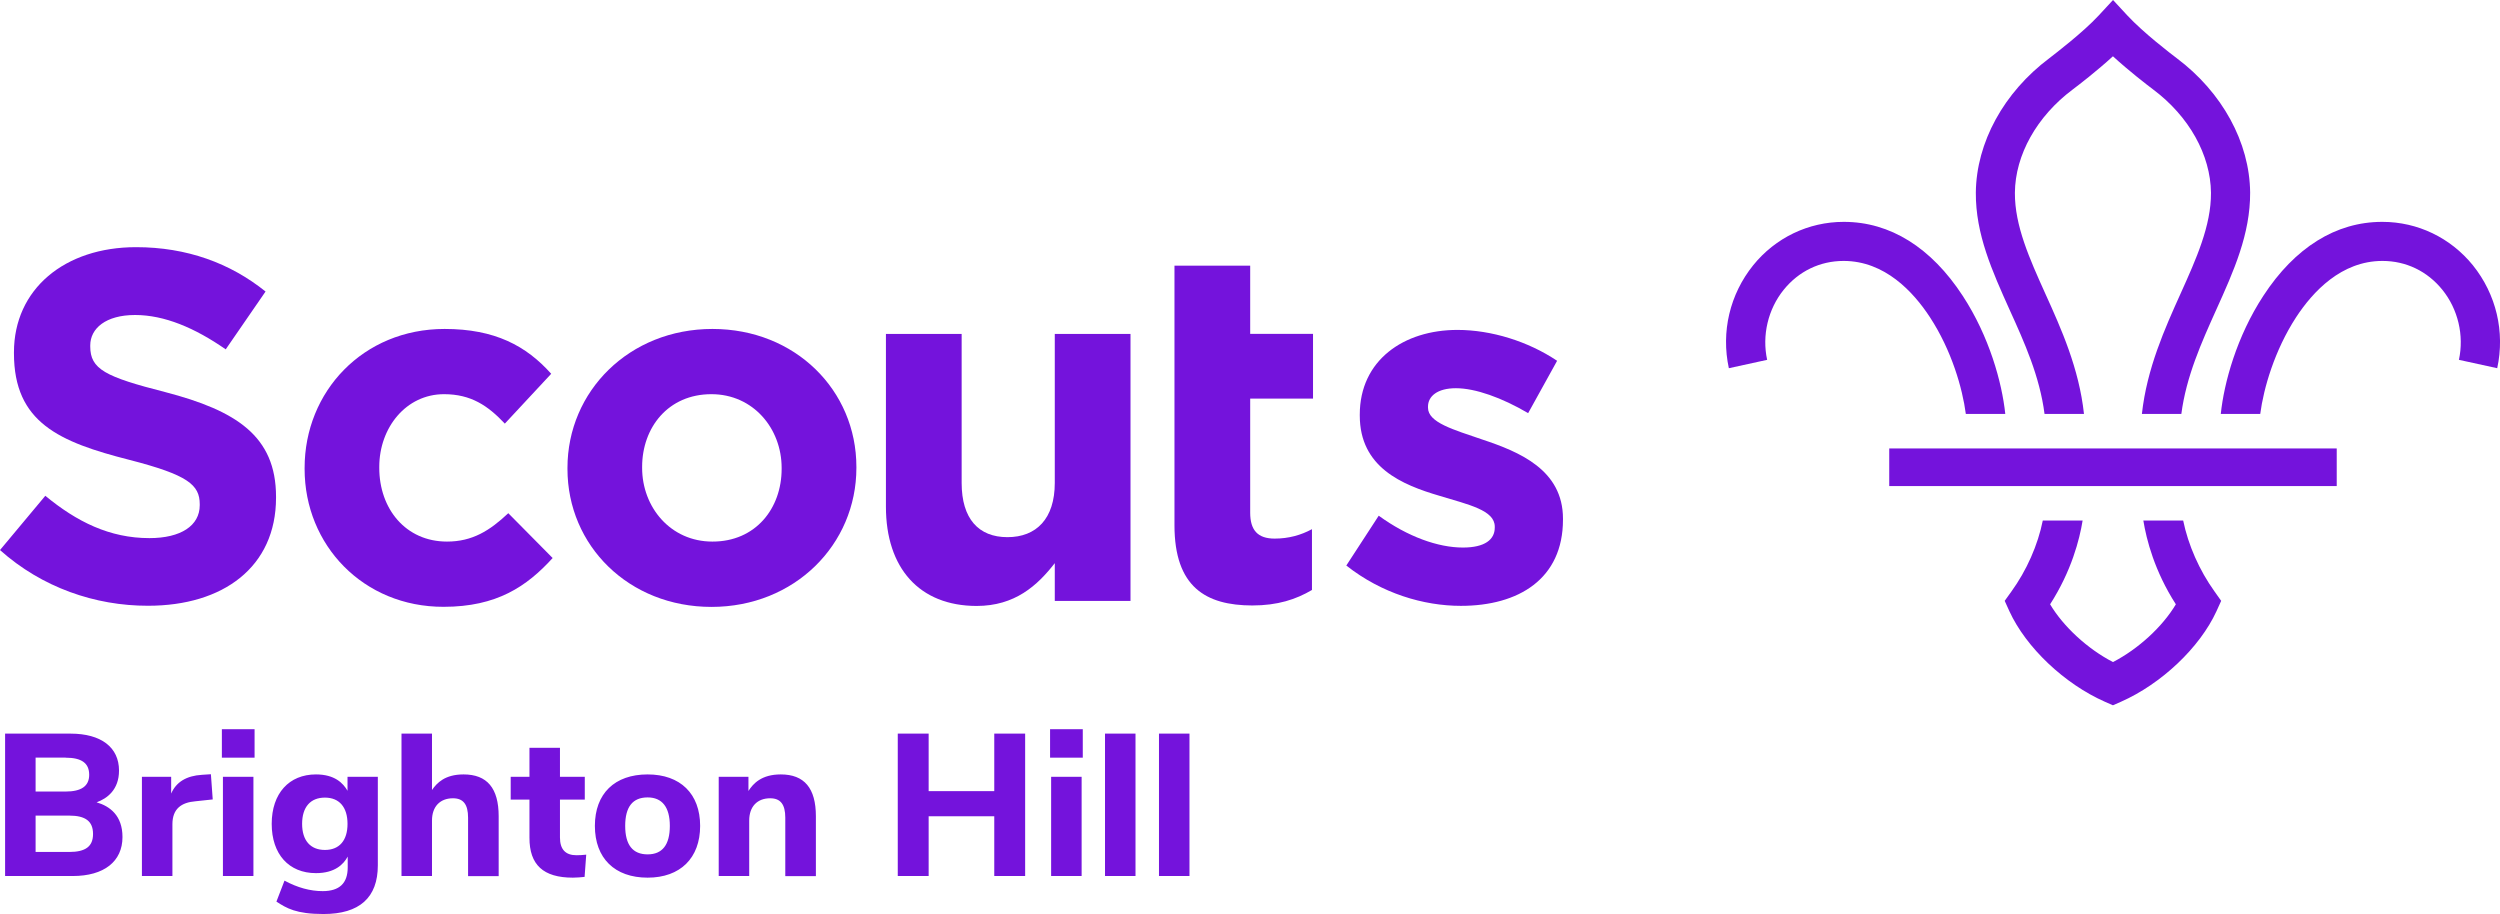 <?xml version="1.0" encoding="utf-8"?>
<!-- Generator: Adobe Illustrator 27.7.0, SVG Export Plug-In . SVG Version: 6.00 Build 0)  -->
<svg version="1.1" id="Layer_1" xmlns="http://www.w3.org/2000/svg" xmlns:xlink="http://www.w3.org/1999/xlink" x="0px" y="0px"
	 viewBox="0 0 259.84 95" style="enable-background:new 0 0 259.84 95;" xml:space="preserve">
<style type="text/css">
	.st0{fill:#7413DC;}
</style>
<g>
	<path class="st0" d="M0,57.17l4.71-5.64c3.26,2.69,6.68,4.4,10.82,4.4c3.26,0,5.23-1.29,5.23-3.42v-0.1c0-2.02-1.24-3.05-7.3-4.61
		c-7.3-1.86-12.01-3.88-12.01-11.08v-0.1c0-6.58,5.28-10.93,12.69-10.93c5.28,0,9.79,1.66,13.46,4.61l-4.14,6.01
		c-3.21-2.23-6.37-3.57-9.42-3.57c-3.05,0-4.66,1.4-4.66,3.16V36c0,2.38,1.55,3.16,7.82,4.76c7.35,1.92,11.49,4.56,11.49,10.87v0.1
		c0,7.2-5.49,11.23-13.3,11.23C9.89,62.97,4.35,61.06,0,57.17"/>
	<path class="st0" d="M31.66,48.74v-0.11c0-7.92,6.06-14.44,14.55-14.44c5.23,0,8.49,1.76,11.08,4.66l-4.82,5.18c-1.76-1.87-3.52-3.06-6.32-3.06
		c-3.94,0-6.73,3.47-6.73,7.56v0.1c0,4.25,2.74,7.66,7.04,7.66c2.64,0,4.45-1.14,6.37-2.95L57.44,58c-2.69,2.95-5.8,5.07-11.34,5.07
		C37.76,63.08,31.66,56.66,31.66,48.74"/>
	<path class="st0" d="M81.24,48.74v-0.11c0-4.09-2.95-7.66-7.3-7.66c-4.5,0-7.2,3.47-7.2,7.56v0.1c0,4.09,2.95,7.66,7.3,7.66
		C78.55,56.3,81.24,52.83,81.24,48.74 M58.98,48.74v-0.11c0-7.97,6.42-14.44,15.07-14.44c8.6,0,14.96,6.37,14.96,14.34v0.1
		c0,7.97-6.42,14.45-15.06,14.45C65.35,63.08,58.98,56.71,58.98,48.74"/>
	<path class="st0" d="M92.08,52.67V34.71h7.87v15.48c0,3.73,1.76,5.64,4.76,5.64c3,0,4.92-1.91,4.92-5.64V34.71h7.87v27.75h-7.87v-3.93
		c-1.81,2.33-4.14,4.45-8.13,4.45C95.55,62.97,92.08,59.04,92.08,52.67"/>
	<path class="st0" d="M122.07,54.59V27.61h7.87v7.09h6.53v6.73h-6.53v11.86c0,1.81,0.78,2.69,2.54,2.69c1.45,0,2.74-0.36,3.88-0.98v6.32
		c-1.66,0.98-3.57,1.61-6.21,1.61C125.33,62.92,122.07,61.01,122.07,54.59"/>
	<path class="st0" d="M139.93,58.78l3.37-5.18c3,2.18,6.16,3.31,8.75,3.31c2.28,0,3.31-0.83,3.31-2.07v-0.1c0-1.71-2.69-2.28-5.75-3.21
		c-3.88-1.14-8.28-2.95-8.28-8.34v-0.1c0-5.64,4.56-8.8,10.15-8.8c3.52,0,7.35,1.19,10.36,3.21l-3.01,5.44
		c-2.74-1.61-5.49-2.59-7.51-2.59c-1.92,0-2.9,0.83-2.9,1.92v0.1c0,1.55,2.64,2.28,5.64,3.31c3.88,1.29,8.39,3.16,8.39,8.23v0.1
		c0,6.16-4.61,8.96-10.61,8.96C147.96,62.97,143.61,61.68,139.93,58.78"/>
	<path class="st0" d="M200.59,32.97c2.25,3.44,3.38,7.38,3.73,10.05h4.1c-0.34-3.26-1.66-8.05-4.42-12.27c-3.28-5.03-7.55-7.69-12.35-7.69h-0.03
		c-3.66,0-7.09,1.65-9.4,4.51c-2.43,3.02-3.35,6.92-2.53,10.7l3.98-0.87c-0.55-2.54,0.09-5.26,1.72-7.28c1.56-1.93,3.77-3,6.23-3
		h0.02C195.89,27.13,198.85,30.31,200.59,32.97"/>
	<path class="st0" d="M230.18,61.49c-1.59-2.21-2.75-4.85-3.27-7.39h-4.14c0.32,1.98,1.16,5.26,3.38,8.71c-1.39,2.33-3.89,4.63-6.53,6
		c0,0,0,0-0.01,0c0,0,0,0,0,0c-2.64-1.37-5.14-3.67-6.53-6c2.22-3.46,3.06-6.73,3.38-8.71h-4.14c-0.51,2.54-1.67,5.18-3.27,7.39
		l-0.69,0.96l0.49,1.08c1.73,3.77,5.72,7.55,9.93,9.41l0.82,0.36h0.01h0.01l0.82-0.36c4.21-1.86,8.2-5.64,9.93-9.41l0.49-1.08
		L230.18,61.49L230.18,61.49z"/>
	<path class="st0" d="M238.65,32.97c-2.24,3.44-3.38,7.38-3.73,10.05h-4.1c0.34-3.26,1.66-8.05,4.42-12.27c3.28-5.03,7.55-7.69,12.35-7.69h0.03
		c3.66,0,7.08,1.65,9.4,4.51c2.43,3.02,3.35,6.92,2.53,10.7l-3.98-0.87c0.55-2.54-0.09-5.26-1.72-7.28c-1.56-1.93-3.77-3-6.23-3
		h-0.02C243.35,27.13,240.39,30.31,238.65,32.97"/>
	<path class="st0" d="M212.5,43.02h4.1c-0.51-4.72-2.36-8.84-4.01-12.48c-1.64-3.64-3.19-7.07-3.17-10.5c0.03-3.94,2.28-7.95,6.01-10.74
		c0.65-0.49,2.51-1.92,4.18-3.45c1.67,1.53,3.53,2.96,4.18,3.45c3.73,2.79,5.97,6.8,6.01,10.74c0.02,3.42-1.53,6.86-3.17,10.5
		c-1.64,3.64-3.49,7.76-4.01,12.48h4.1c0.51-3.9,2.09-7.41,3.62-10.81c1.83-4.05,3.55-7.88,3.53-12.2
		c-0.05-5.21-2.9-10.42-7.64-13.97c-0.56-0.42-3.46-2.64-5.13-4.44L219.62,0l-1.49,1.61c-1.67,1.8-4.58,4.01-5.13,4.44
		c-4.73,3.54-7.59,8.76-7.64,13.97c-0.03,4.32,1.7,8.15,3.52,12.2C210.42,35.61,212,39.12,212.5,43.02"/>
	<polygon class="st0" points="196.36,50.52 242.87,50.52 242.87,46.61 196.36,46.61 196.36,50.52 	"/>
	<path class="st0" d="M7.56,91.05c3.25,0,5.17-1.51,5.17-4.05c0-2.25-1.32-3.21-2.69-3.61c1.11-0.4,2.33-1.32,2.33-3.3
		c0-2.41-1.85-3.84-5.04-3.84h-6.8v14.8H7.56L7.56,91.05z M7.19,84.77c1.7,0,2.48,0.59,2.48,1.91c0,1.3-0.78,1.87-2.48,1.87H3.7
		v-3.78H7.19L7.19,84.77z M6.81,78.75c1.68,0,2.46,0.57,2.46,1.78c0,1.18-0.82,1.74-2.46,1.74H3.7v-3.53H6.81L6.81,78.75z
		 M17.92,91.05v-5.38c0-1.6,0.92-2.27,2.41-2.39l1.78-0.19l-0.19-2.62L21,80.53c-1.64,0.1-2.69,0.76-3.21,1.95v-1.74h-3.04v10.31
		H17.92L17.92,91.05z M26.34,91.05V80.74h-3.17v10.31H26.34L26.34,91.05z M26.46,78.75v-2.96h-3.4v2.96H26.46L26.46,78.75z
		 M33.62,95c3.74,0,5.65-1.7,5.65-5.06v-9.2h-3.15v1.45c-0.46-0.8-1.34-1.7-3.28-1.7c-2.79,0-4.6,1.97-4.6,5.14
		c0,3.15,1.78,5.12,4.6,5.12c1.95,0,2.86-0.9,3.3-1.72v1.13c0,1.64-0.86,2.46-2.6,2.46c-1.3,0-2.62-0.36-3.97-1.09l-0.84,2.18
		C29.78,94.39,30.77,95,33.62,95L33.62,95z M33.77,82.9c1.49,0,2.35,0.99,2.35,2.73c0,1.72-0.84,2.71-2.35,2.71
		s-2.37-0.99-2.37-2.71C31.4,83.89,32.26,82.9,33.77,82.9L33.77,82.9z M51.83,91.05v-6.21c0-2.92-1.2-4.35-3.65-4.35
		c-1.93,0-2.77,0.88-3.28,1.62v-5.86h-3.17v14.8h3.17v-5.77c0-1.43,0.82-2.31,2.18-2.31c1.07,0,1.57,0.63,1.57,2.02v6.07H51.83
		L51.83,91.05z M59.54,91.22c0.42,0,0.82-0.04,1.22-0.08l0.17-2.31c-0.36,0.04-0.69,0.06-1.01,0.06c-1.15,0-1.72-0.61-1.72-1.85
		v-3.93h2.58v-2.37h-2.58v-3.02h-3.17v3.02h-1.95v2.37h1.95v3.95C55.02,89.89,56.47,91.22,59.54,91.22L59.54,91.22z M67.31,91.22
		c3.4,0,5.46-2.04,5.46-5.38s-2.06-5.35-5.46-5.35c-3.42,0-5.48,1.99-5.48,5.35S63.89,91.22,67.31,91.22L67.31,91.22z M67.31,82.88
		c1.51,0,2.31,1.01,2.31,2.96c0,1.97-0.78,2.96-2.31,2.96c-1.55,0-2.33-0.99-2.33-2.96S65.75,82.88,67.31,82.88L67.31,82.88z
		 M84.8,91.05v-6.21c0-2.92-1.2-4.35-3.65-4.35c-1.99,0-2.86,0.94-3.36,1.72v-1.47H74.7v10.31h3.17v-5.77
		c0-1.43,0.82-2.31,2.18-2.31c1.07,0,1.57,0.63,1.57,2.02v6.07H84.8L84.8,91.05z M106.55,91.05v-14.8h-3.21v5.98h-6.82v-5.98h-3.21
		v14.8h3.21v-6.21h6.82v6.21H106.55L106.55,91.05z M112.42,91.05V80.74h-3.17v10.31H112.42L112.42,91.05z M112.54,78.75v-2.96h-3.4
		v2.96H112.54L112.54,78.75z M118.02,91.05v-14.8h-3.17v14.8H118.02L118.02,91.05z M123.63,91.05v-14.8h-3.17v14.8H123.63
		L123.63,91.05z"/>
</g>
</svg>

